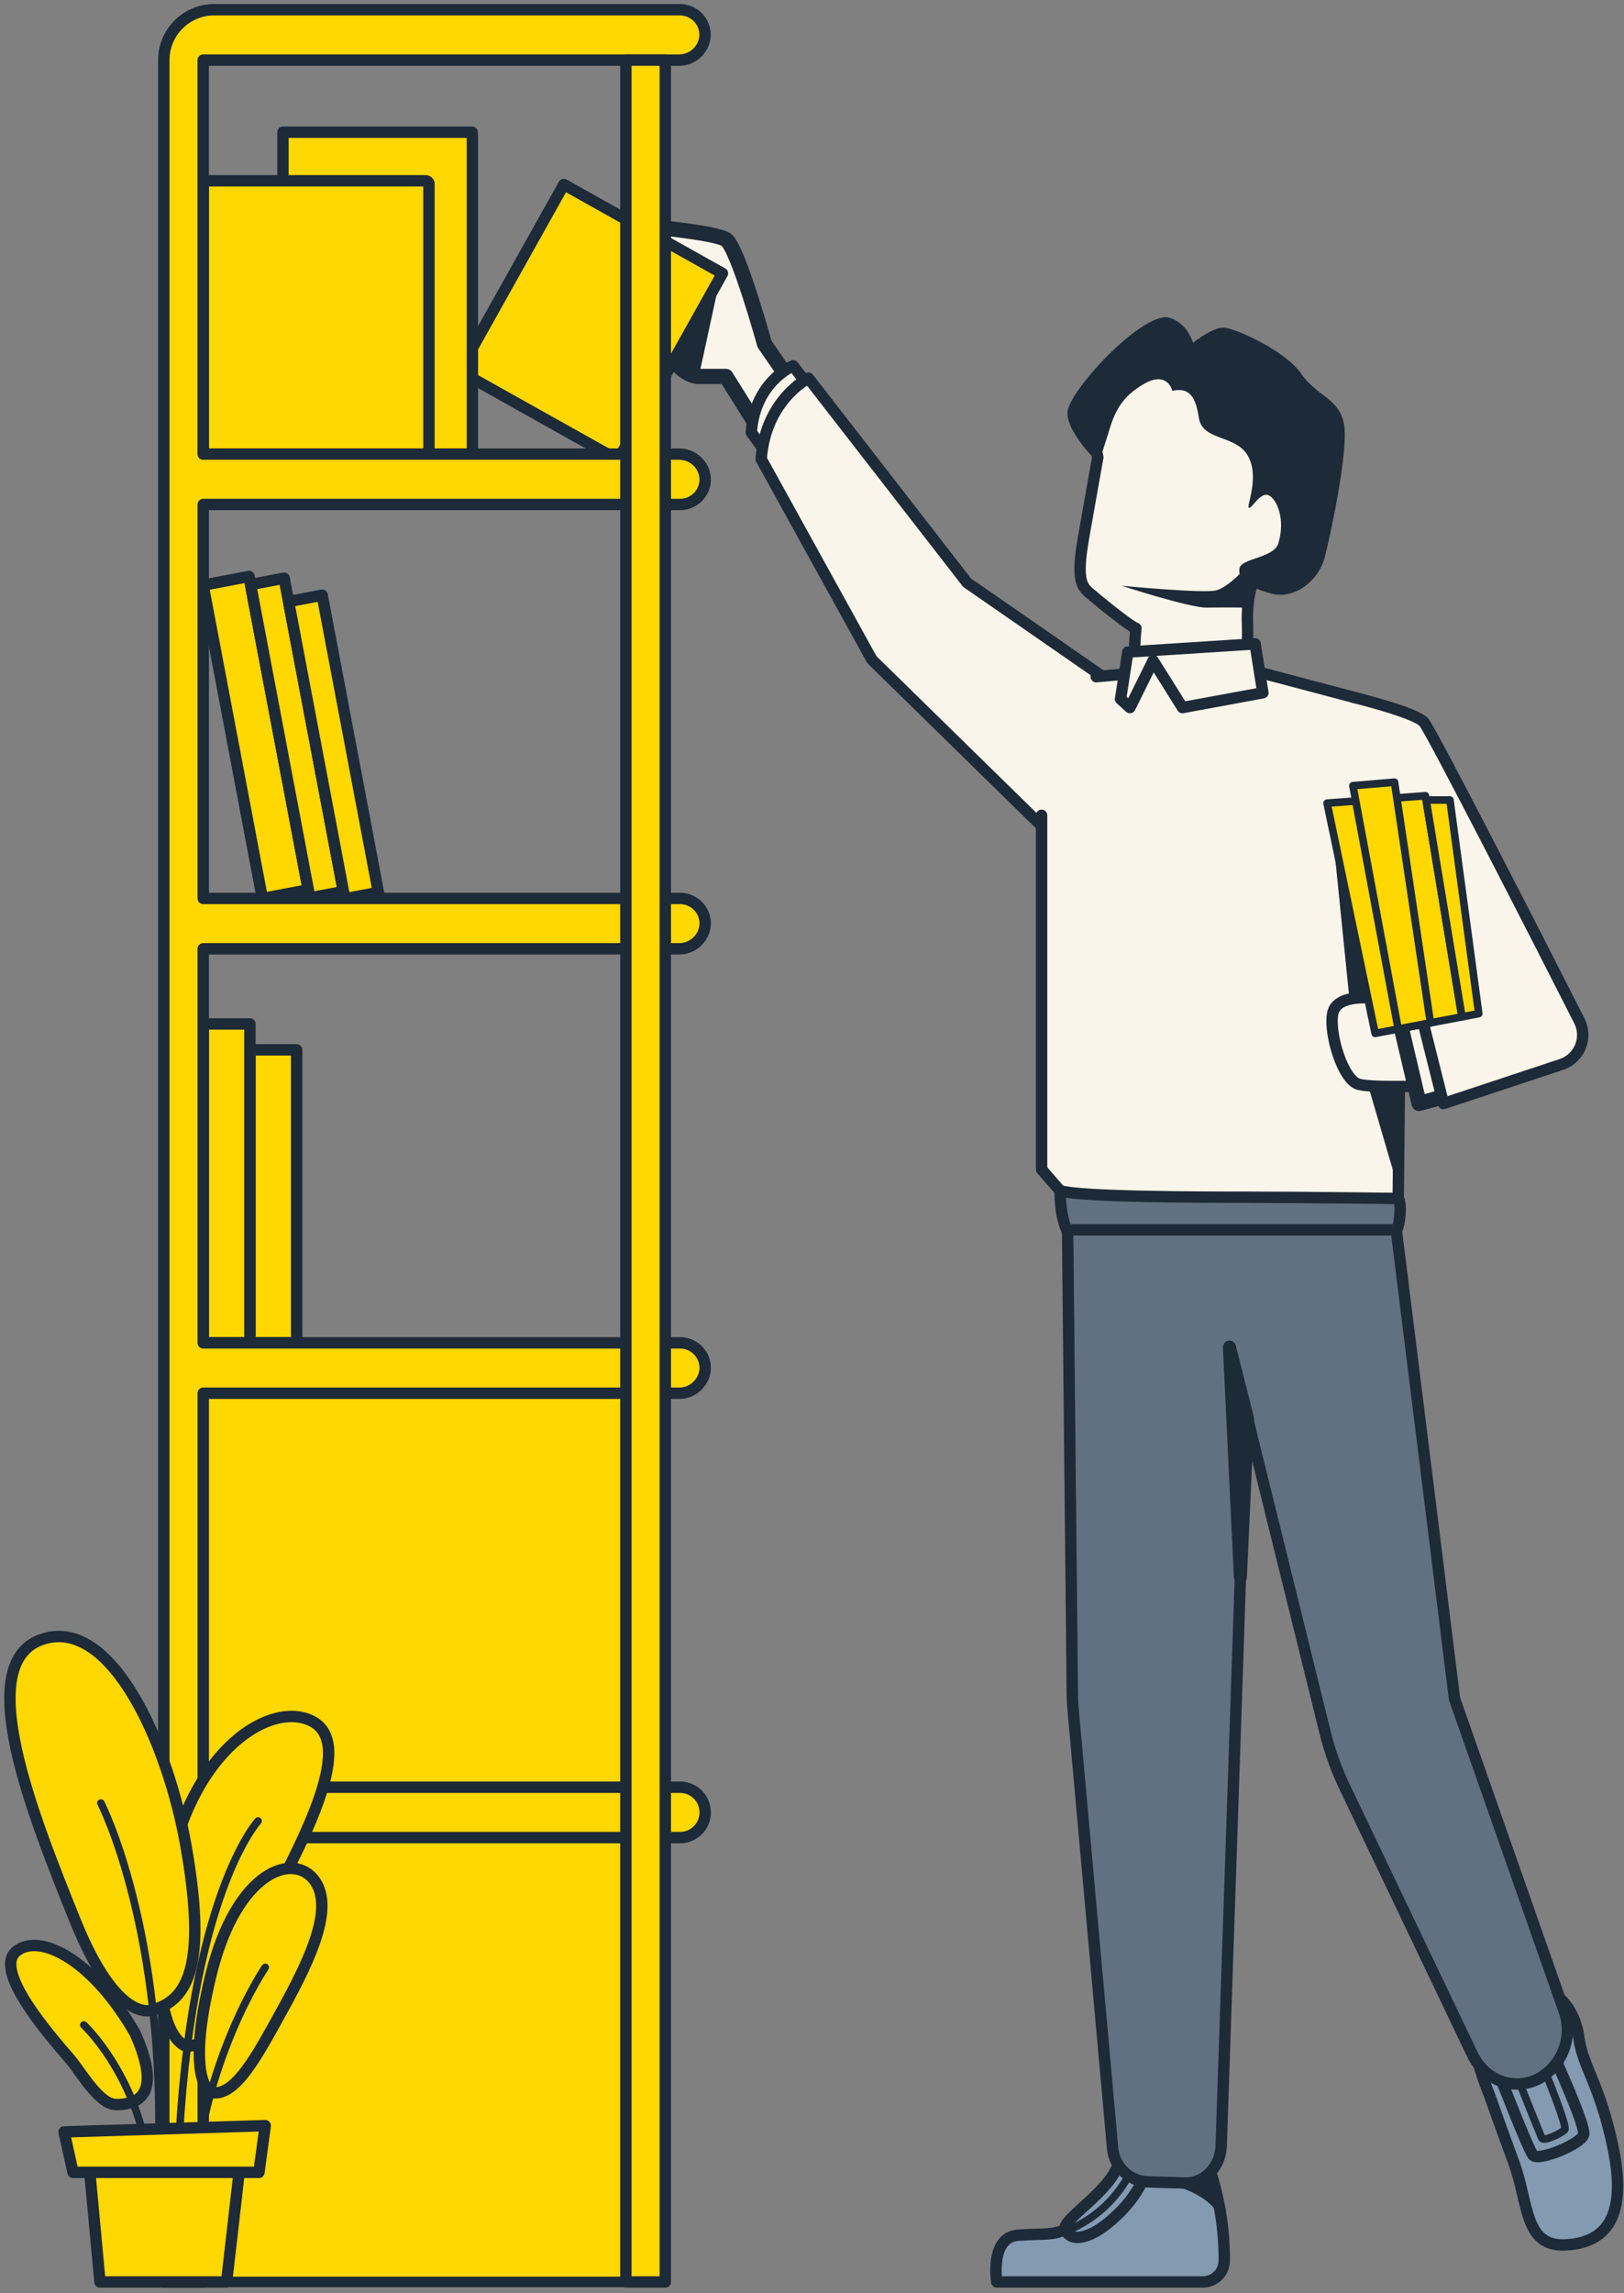 <?xml version="1.0" encoding="UTF-8"?>
<svg width="214px" height="302px" viewBox="0 0 214 302" version="1.1" xmlns="http://www.w3.org/2000/svg" xmlns:xlink="http://www.w3.org/1999/xlink">
    <rect x="0" y="0" width="214" height="302" fill="#808080" stroke="none"/>
    <!-- Generator: Sketch 55.2 (78181) - https://sketchapp.com -->
    <title>s1-a</title>
    <desc>Created with Sketch.</desc>
    <g id="illustration" stroke="none" stroke-width="1" fill="none" fill-rule="evenodd">
        <g id="S1" transform="translate(-630, -437)">
            <g id="s1-a" transform="translate(631, 438)">
                <path d="M108.977,57.696 L99.745,44.309 C99.745,44.309 96.213,31.517 94.651,30.543 C93.089,29.57 83.33,28.715 83.33,28.715 C83.33,28.715 84.066,41.389 85.028,42.73 C85.991,44.072 88.317,48.334 90.875,48.577 L94.651,48.577 L105.796,66.362 L108.977,57.696 Z" id="Path" stroke="#1D2A38" stroke-width="2" fill="#FAF5EA" fill-rule="nonzero" stroke-linecap="round" stroke-linejoin="round"></path>
                <path d="M93.938,35.434 L91.062,48.679 C91.062,48.679 88.408,48.113 87.74,46.534 L93.938,35.434 Z" id="Path" fill="#1D2A38" fill-rule="nonzero"></path>
                <path d="M158.262,284.247 C159.638,288.245 160.336,292.444 160.328,296.672 C160.351,298.215 159.132,299.492 157.589,299.542 L130.345,299.542 C130.345,299.542 129.411,293.655 133.147,293.389 C136.883,293.123 137.551,293.479 139.708,292.511 C141.864,291.543 147.094,285.521 147.179,283.325 C151.809,282.792 158.262,284.247 158.262,284.247 Z" id="Path" stroke="#1D2A38" stroke-width="1.5" fill="#849AB0" fill-rule="nonzero" stroke-linecap="round" stroke-linejoin="round"></path>
                <path d="M149.981,284.819 C149.981,284.819 149.545,287.875 145.453,291.408 C142.136,294.283 139.792,294.17 139.328,292.449 C139.492,290.836 146.121,287.077 146.585,283.138 C150.451,284.072 149.981,284.819 149.981,284.819 Z" id="Path" stroke="#1D2A38" stroke-width="1.5" fill="#849AB0" fill-rule="nonzero" stroke-linecap="round" stroke-linejoin="round"></path>
                <path d="M139.543,292.817 C143.37,291.266 146.469,288.326 148.221,284.587" id="Path" stroke="#1D2A38" stroke-linecap="round" stroke-linejoin="round"></path>
                <path d="M151.764,286.415 C151.764,286.415 159.258,287.451 160.079,292.126 C159.332,287.983 159.077,286.302 158.262,284.264 C152.54,284.355 151.764,286.415 151.764,286.415 Z" id="Path" fill="#1D2A38" fill-rule="nonzero"></path>
                <path d="M195.298,275.015 C195.298,275.015 196.781,279.209 198.468,283.783 C200.46,289.172 199.809,294.928 205.289,294.662 C210.768,294.396 213.332,290.774 211.628,282.209 C209.925,273.645 207.536,271.16 207.055,267.391 C206.574,263.621 203.828,259.726 198.836,260.649 C193.843,261.572 190.917,264.13 195.298,275.015 Z" id="Path" stroke="#1D2A38" stroke-width="1.5" fill="#849AB0" fill-rule="nonzero" stroke-linecap="round" stroke-linejoin="round"></path>
                <path d="M203.981,270.255 C203.981,270.255 207.875,278.808 207.694,280.07 C207.513,281.332 201.689,283.732 200.998,282.826 C200.308,281.921 196.623,272.383 196.623,272.383 L203.981,270.255 Z" id="Path" stroke="#1D2A38" stroke-width="1.5" fill="#849AB0" fill-rule="nonzero" stroke-linecap="round" stroke-linejoin="round"></path>
                <path d="M202.436,271.398 C202.436,271.398 205.566,279.045 205.204,279.475 C204.842,279.906 202.408,281.134 202.164,280.579 C201.921,280.025 198.943,272.581 198.943,272.581 L202.436,271.398 Z" id="Path" stroke="#1D2A38" fill="#849AB0" fill-rule="nonzero" stroke-linecap="round" stroke-linejoin="round"></path>
                <path d="M106.623,51.238 L103.515,47.179 C103.515,47.179 98.46,49.251 98.002,55.958 C102.315,61.919 104.534,64.93 104.534,64.93 L106.623,51.238 Z" id="Path" stroke="#1D2A38" stroke-width="1.5" fill="#FAF5EA" fill-rule="nonzero" stroke-linecap="round" stroke-linejoin="round"></path>
                <path d="M154.283,95.032 L126.434,75.736 L105.53,48.809 C105.53,48.809 99.87,51.64 99.304,59.462 L113.891,85.879 L143.953,115.313 L154.283,95.032 Z" id="Path" stroke="#1D2A38" stroke-width="1.5" fill="#FAF5EA" fill-rule="nonzero" stroke-linecap="round" stroke-linejoin="round"></path>
                <path d="M139.662,158.96 L140.296,221.53 C140.296,222.662 140.357,223.794 140.477,224.926 L145.6,281.785 C145.733,284.237 147.678,286.201 150.128,286.358 L155.104,286.511 C157.634,286.591 159.757,284.485 159.915,281.757 L164.172,155.858" id="Path" stroke="#1D2A38" stroke-width="1.5" fill="#617181" fill-rule="nonzero" stroke-linecap="round" stroke-linejoin="round"></path>
                <path d="M162.932,183.962 L173.602,227.128 C174.254,229.775 175.192,232.343 176.398,234.787 L193.028,269.598 C194.692,273.085 198.638,274.472 201.875,272.711 L201.875,272.711 C204.821,270.996 206.21,267.488 205.238,264.221 L190.668,222.742 L182.743,158.972 L157.696,158.972" id="Path" stroke="#1D2A38" stroke-width="1.5" fill="#617181" fill-rule="nonzero" stroke-linecap="round" stroke-linejoin="round"></path>
                <path d="M143.664,59.208 C143.664,59.208 142.747,64.302 141.762,69.923 C140.868,75.057 141.462,76.149 142.464,77.015 C143.466,77.881 147.666,81.351 148.691,81.753 C148.357,84.555 148.357,91.823 148.357,91.823 L163.442,91.823 L163.396,81.442 C163.396,81.442 163.102,77.547 164.37,75.079 C166.436,74.281 170.37,74.015 170.902,68.853 C171.434,63.691 170.97,50.111 161.902,48.108 C152.834,46.104 153.808,43.019 148.6,47.128 C143.392,51.238 142.532,54.872 143.664,59.208 Z" id="Path" stroke="#1D2A38" stroke-width="1.5" fill="#FAF5EA" fill-rule="nonzero" stroke-linecap="round" stroke-linejoin="round"></path>
                <path d="M153.491,50.474 C153.491,50.474 152.874,47.796 149.8,49.534 C146.726,51.272 145.838,53.36 145.102,55.885 C144.909,56.525 143.783,60 143.783,60 C143.783,60 139.594,56.072 139.662,53.332 C139.73,50.592 149.285,40.313 152.874,40.794 C155.472,41.394 156.208,44.151 156.208,44.151 C156.208,44.151 158.743,42.085 160.277,42.153 C161.811,42.221 168.411,45.221 170.466,48.221 C172.521,51.221 175.6,51.492 176.126,55.013 C176.653,58.534 174.394,69.091 173.596,72.289 C172.798,75.487 169.594,78.028 166.458,77.162 C163.323,76.296 162.123,75.294 162.321,73.891 C162.519,72.487 166.849,72.543 167.455,70.557 C168.434,67.262 167.189,64.619 166.125,64.217 C165.06,63.815 164.053,65.887 163.589,65.887 C163.125,65.887 165.055,61.925 163.453,59.06 C161.851,56.196 157.442,57.136 156.972,54.006 C156.485,50.564 155.223,50.111 153.491,50.474 Z" id="Path" fill="#1D2A38" fill-rule="nonzero"></path>
                <path d="M163.226,73.704 C163.226,73.704 160.917,76.325 159.264,76.755 C157.611,77.185 146.811,76.149 146.811,76.149 C146.811,76.149 155.794,79.064 157.991,79.025 C160.187,78.985 163.442,79.025 163.442,79.025 C163.442,79.025 163.509,76.296 164.392,75.062 C163.04,73.885 163.226,73.704 163.226,73.704 Z" id="Path" fill="#1D2A38" fill-rule="nonzero"></path>
                <polyline id="Path" stroke="#1D2A38" stroke-width="1.5" fill="#FAF5EA" fill-rule="nonzero" stroke-linecap="round" stroke-linejoin="round" points="143.455 88.126 147.768 87.73 150.791 85.24 164.064 87.311 177.275 90.809 183.926 92.762 183.247 156.843 147.626 157.738 138.711 155.847 136.255 153.023 136.255 106.381"></polyline>
                <path d="M138.7,155.847 C138.7,155.847 138.609,158.96 139.577,160.981 L183.038,160.981 C183.434,160.313 183.734,157.732 183.275,156.843 C183.275,156.843 170.138,156.679 163.379,156.679 C156.621,156.679 141.717,156.64 138.7,155.847 Z" id="Path" stroke="#1D2A38" stroke-width="1.5" fill="#617181" fill-rule="nonzero" stroke-linecap="round" stroke-linejoin="round"></path>
                <polygon id="Path" stroke="#1D2A38" stroke-width="1.72" fill="#1D2A38" fill-rule="nonzero" stroke-linecap="round" stroke-linejoin="round" points="162.451 206.711 163.402 185.87 161.008 176.428"></polygon>
                <polygon id="Path" stroke="#1D2A38" stroke-width="1.5" fill="#FAF5EA" fill-rule="nonzero" stroke-linecap="round" stroke-linejoin="round" points="164.392 83.802 165.411 90.243 154.821 92.191 150.949 86.015 147.898 92.191 146.658 91.064 147.615 84.877"></polygon>
                <polygon id="Path" fill="#1D2A38" fill-rule="nonzero" points="174.53 107.921 177.275 135.102 183.258 155.542 183.926 106.2"></polygon>
                <path d="M180.168,130.494 C180.168,130.494 175.074,129.753 174.604,132.532 C174.134,135.311 175.996,141.249 178.034,141.804 C180.072,142.358 188.223,141.968 188.223,141.968 L184.996,130.081 L180.168,130.494 Z" id="Path" stroke="#1D2A38" stroke-width="1.5" fill="#FAF5EA" fill-rule="nonzero" stroke-linecap="round" stroke-linejoin="round"></path>
                <polygon id="Path" stroke="#1D2A38" stroke-width="2" fill="#FAF5EA" fill-rule="nonzero" stroke-linecap="round" stroke-linejoin="round" points="187.221 127.794 182.443 129.215 185.998 144.334 191.223 142.891"></polygon>
                <path d="M185.302,128.774 L189.208,144.34 L204.751,139.194 C205.884,138.819 206.797,137.968 207.252,136.865 C207.707,135.761 207.657,134.514 207.117,133.449 C201.7,122.762 187.775,95.581 186.649,94.143 C185.647,92.864 177.275,90.815 177.275,90.815" id="Path" stroke="#1D2A38" stroke-width="1.5" fill="#FAF5EA" fill-rule="nonzero" stroke-linecap="round" stroke-linejoin="round"></path>
                <polygon id="Path" stroke="#1D2A38" fill="#FFD701" fill-rule="nonzero" stroke-linecap="round" stroke-linejoin="round" points="180.208 135.102 173.874 104.779 186.83 103.806 191.647 132.923"></polygon>
                <polygon id="Path" stroke="#1D2A38" fill="#FFD701" fill-rule="nonzero" stroke-linecap="round" stroke-linejoin="round" points="177.275 102.481 183.242 134.525 187.492 133.715 182.76 102.017"></polygon>
                <polygon id="Path" stroke="#1D2A38" fill="#FFD701" fill-rule="nonzero" stroke-linecap="round" stroke-linejoin="round" points="186.926 104.366 190.062 104.366 193.86 132.498 191.647 132.923"></polygon>
                <polygon id="Rectangle" stroke="#1D2A38" stroke-width="1.5" fill="#FFD701" fill-rule="nonzero" stroke-linecap="round" stroke-linejoin="round" transform="translate(76.866, 41.444) rotate(29.24) translate(-76.866, -41.444) " points="64.889 27.358 88.844 27.358 88.844 55.53 64.889 55.53"></polygon>
                <rect id="Rectangle" stroke="#1D2A38" stroke-width="1.38" fill="#FFD701" fill-rule="nonzero" stroke-linecap="round" stroke-linejoin="round" x="20.579" y="179.174" width="65.626" height="120.368"></rect>
                <path d="M36.287,16.415 L61.192,16.415 C61.224,16.415 61.249,16.44 61.249,16.472 L61.249,58.811 L36.287,58.811 L36.287,16.415 Z" id="Path" stroke="#1D2A38" stroke-width="1.5" fill="#FFD701" fill-rule="nonzero" stroke-linecap="round" stroke-linejoin="round"></path>
                <path d="M25.775,22.811 L55.068,22.811 C55.321,22.811 55.526,22.993 55.526,23.218 L55.526,58.811 L25.775,58.811 L25.775,22.811 Z" id="Path" stroke="#1D2A38" stroke-width="1.5" fill="#FFD701" fill-rule="nonzero" stroke-linecap="round" stroke-linejoin="round"></path>
                <polygon id="Rectangle" stroke="#1D2A38" stroke-width="1.5" fill="#FFD701" fill-rule="nonzero" stroke-linecap="round" stroke-linejoin="round" transform="translate(32.693, 96.132) rotate(169.28) translate(-32.693, -96.132) " points="29.614 75.132 35.772 75.132 35.772 117.132 29.614 117.132"></polygon>
                <polygon id="Rectangle" stroke="#1D2A38" stroke-width="1.5" fill="#FFD701" fill-rule="nonzero" stroke-linecap="round" stroke-linejoin="round" transform="translate(38.135, 96.204) rotate(169.28) translate(-38.135, -96.204) " points="35.883 75.204 40.388 75.204 40.388 117.204 35.883 117.204"></polygon>
                <polygon id="Rectangle" stroke="#1D2A38" stroke-width="1.5" fill="#FFD701" fill-rule="nonzero" stroke-linecap="round" stroke-linejoin="round" transform="translate(42.947, 97.383) rotate(169.28) translate(-42.947, -97.383) " points="40.694 77.461 45.2 77.461 45.2 117.304 40.694 117.304"></polygon>
                <rect id="Rectangle" stroke="#1D2A38" stroke-width="1.5" fill="#FFD701" fill-rule="nonzero" stroke-linecap="round" stroke-linejoin="round" x="31.934" y="137.27" width="6.158" height="38.592"></rect>
                <rect id="Rectangle" stroke="#1D2A38" stroke-width="1.5" fill="#FFD701" fill-rule="nonzero" stroke-linecap="round" stroke-linejoin="round" x="25.775" y="133.857" width="6.158" height="42"></rect>
                <path d="M88.611,65.445 C89.522,65.445 90.393,65.07 91.02,64.409 C91.646,63.747 91.972,62.857 91.923,61.947 C91.765,60.143 90.236,58.769 88.425,58.806 L25.775,58.806 L25.775,6.917 L88.425,6.917 C90.227,6.945 91.746,5.577 91.906,3.781 C91.955,2.871 91.629,1.981 91.003,1.32 C90.376,0.658 89.505,0.283 88.594,0.283 L27.213,0.283 C23.552,0.286 20.585,3.255 20.585,6.917 L20.585,6.917 L20.585,299.558 L25.781,299.558 L25.781,241.019 L88.611,241.019 C89.491,241.019 90.335,240.669 90.957,240.047 C91.579,239.425 91.928,238.582 91.928,237.702 L91.928,237.702 C91.928,235.87 90.443,234.385 88.611,234.385 L25.781,234.385 L25.781,182.496 L88.425,182.496 C90.236,182.533 91.765,181.159 91.923,179.355 C91.972,178.445 91.646,177.555 91.02,176.893 C90.393,176.232 89.522,175.857 88.611,175.857 L25.781,175.857 L25.781,123.962 L88.425,123.962 C90.234,123.999 91.762,122.629 91.923,120.826 C91.972,119.917 91.646,119.027 91.02,118.365 C90.393,117.703 89.522,117.328 88.611,117.328 L25.781,117.328 L25.781,65.445 L88.611,65.445 Z" id="Path" stroke="#1D2A38" stroke-width="1.5" fill="#FFD701" fill-rule="nonzero" stroke-linecap="round" stroke-linejoin="round"></path>
                <path d="M23.681,268.54 C23.681,268.54 18.213,267.736 20.698,248.655 C23.183,229.574 34.894,222.617 40.34,225.815 C45.785,229.013 38.8,241.794 32.981,252.798 C27.162,263.802 29.511,267.589 23.681,268.54 Z" id="Path" stroke="#1D2A38" stroke-width="1.5" fill="#FFD701" fill-rule="nonzero" stroke-linecap="round" stroke-linejoin="round"></path>
                <path d="M33.004,238.834 C33.004,238.834 23.891,248.655 22.47,283.449" id="Path" stroke="#1D2A38" stroke-linecap="round" stroke-linejoin="round"></path>
                <path d="M8.132,270.079 C5.387,266.904 -1.926,258.481 1.153,255.996 C4.232,253.511 11.211,257.06 16.775,266.751 C19.849,273.543 18.355,276.221 14.291,276.175 C12.015,276.187 9.57,271.698 8.132,270.079 Z" id="Path" stroke="#1D2A38" stroke-width="1.5" fill="#FFD701" fill-rule="nonzero" stroke-linecap="round" stroke-linejoin="round"></path>
                <path d="M10.045,265.698 C10.045,265.698 16.792,271.97 18.564,283.449" id="Path" stroke="#1D2A38" stroke-linecap="round" stroke-linejoin="round"></path>
                <path d="M19.153,263.689 C19.153,263.689 14.54,265.953 8.862,251.853 C3.185,237.753 -4.626,218.123 4.481,214.93 C13.589,211.738 21.151,228.532 23.534,242.264 C25.917,255.996 24.587,262.268 19.153,263.689 Z" id="Path" stroke="#1D2A38" stroke-width="1.5" fill="#FFD701" fill-rule="nonzero" stroke-linecap="round" stroke-linejoin="round"></path>
                <path d="M12.292,236.468 C12.292,236.468 20.93,253.155 19.866,283.925" id="Path" stroke="#1D2A38" stroke-linecap="round" stroke-linejoin="round"></path>
                <path d="M26.777,274.574 C26.777,274.574 23.381,273.153 26.777,259.189 C30.174,245.225 37.855,242.83 40.532,246.792 C42.96,250.375 39.966,256.913 36.157,263.802 C32.925,269.66 29.964,275.326 26.777,274.574 Z" id="Path" stroke="#1D2A38" stroke-width="1.5" fill="#FFD701" fill-rule="nonzero" stroke-linecap="round" stroke-linejoin="round"></path>
                <path d="M33.949,258.113 C33.949,258.113 25.679,270.198 24.485,287.83" id="Path" stroke="#1D2A38" stroke-linecap="round" stroke-linejoin="round"></path>
                <polygon id="Path" stroke="#1D2A38" stroke-width="1.5" fill="#FFD701" fill-rule="nonzero" stroke-linecap="round" stroke-linejoin="round" points="30.757 282.979 28.86 299.542 12.174 299.542 10.634 282.979"></polygon>
                <polygon id="Path" stroke="#1D2A38" stroke-width="1.5" fill="#FFD701" fill-rule="nonzero" stroke-linecap="round" stroke-linejoin="round" points="33.949 278.955 33.123 285.108 8.625 285.108 7.442 279.781"></polygon>
                <rect id="Rectangle" stroke="#1D2A38" stroke-width="1.5" fill="#FFD701" fill-rule="nonzero" stroke-linecap="round" stroke-linejoin="round" x="81.474" y="6.917" width="5.196" height="292.625"></rect>
            </g>
        </g>
    </g>
</svg>